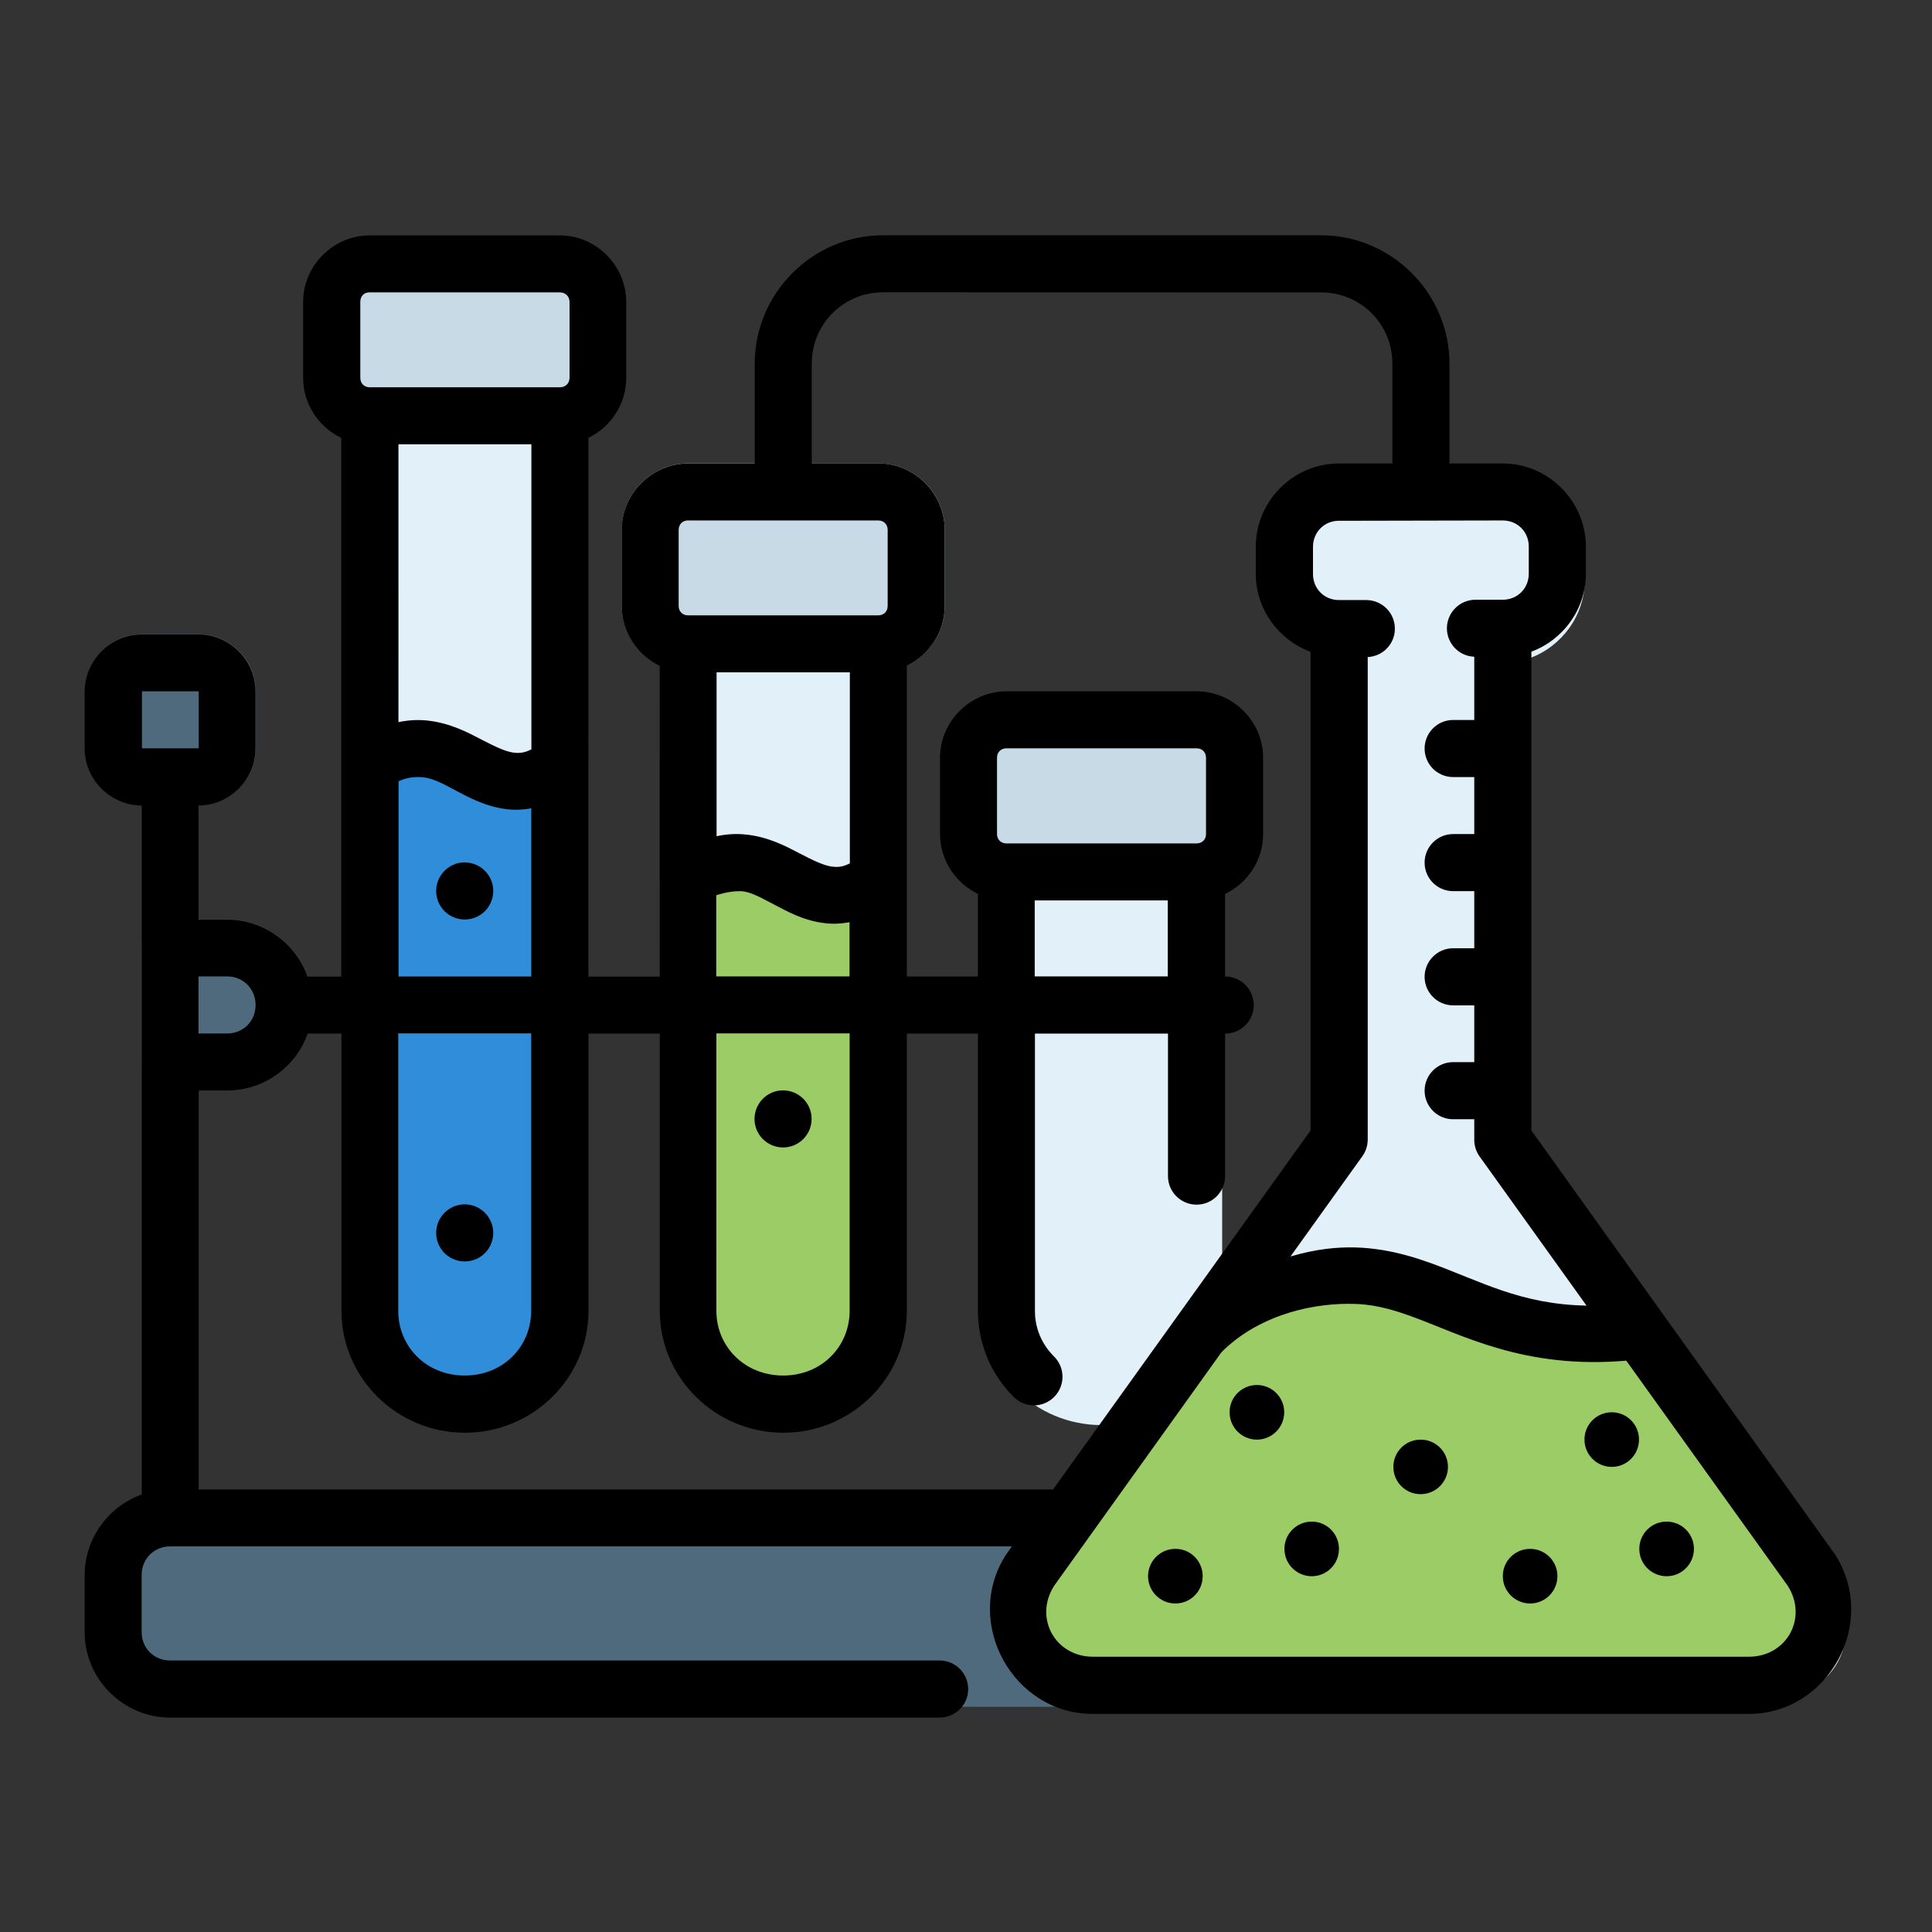<?xml version="1.0" encoding="UTF-8" standalone="no"?>
<!-- Created with Inkscape (http://www.inkscape.org/) -->

<svg
   width="64pt"
   height="64pt"
   viewBox="0 0 22.578 22.578"
   version="1.1"
   id="svg831"
   inkscape:version="1.1.2 (b8e25be833, 2022-02-05)"
   sodipodi:docname="Export - Unblash - 64px.svg"
   inkscape:export-filename="E:\Icon Design\TR Icon Design Project\Carlos - Icon Design Project\2023\Januari 2023\Done\Filedline\14 - Magnet.png"
   inkscape:export-xdpi="576"
   inkscape:export-ydpi="576"
   xmlns:inkscape="http://www.inkscape.org/namespaces/inkscape"
   xmlns:sodipodi="http://sodipodi.sourceforge.net/DTD/sodipodi-0.dtd"
   xmlns="http://www.w3.org/2000/svg"
   xmlns:svg="http://www.w3.org/2000/svg"
   xmlns:rdf="http://www.w3.org/1999/02/22-rdf-syntax-ns#"
   xmlns:cc="http://creativecommons.org/ns#"
   xmlns:dc="http://purl.org/dc/elements/1.1/">
  <rect x="0" y="0" width="22.578" height="22.578" fill="#333333" stroke="none"/>
  <defs
     id="defs825">
    <pattern
       id="EMFhbasepattern"
       patternUnits="userSpaceOnUse"
       width="6"
       height="6"
       x="0"
       y="0" />
    <pattern
       id="EMFhbasepattern-9"
       patternUnits="userSpaceOnUse"
       width="6"
       height="6"
       x="0"
       y="0" />
    <pattern
       id="EMFhbasepattern-0"
       patternUnits="userSpaceOnUse"
       width="6"
       height="6"
       x="0"
       y="0" />
    <pattern
       id="EMFhbasepattern-7"
       patternUnits="userSpaceOnUse"
       width="6"
       height="6"
       x="0"
       y="0" />
    <pattern
       id="EMFhbasepattern-2"
       patternUnits="userSpaceOnUse"
       width="6"
       height="6"
       x="0"
       y="0" />
    <pattern
       id="EMFhbasepattern-98"
       patternUnits="userSpaceOnUse"
       width="6"
       height="6"
       x="0"
       y="0" />
    <pattern
       id="EMFhbasepattern-6"
       patternUnits="userSpaceOnUse"
       width="6"
       height="6"
       x="0"
       y="0" />
    <pattern
       id="EMFhbasepattern-01"
       patternUnits="userSpaceOnUse"
       width="6"
       height="6"
       x="0"
       y="0" />
    <pattern
       id="EMFhbasepattern-07"
       patternUnits="userSpaceOnUse"
       width="6"
       height="6"
       x="0"
       y="0" />
    <pattern
       id="EMFhbasepattern-8"
       patternUnits="userSpaceOnUse"
       width="6"
       height="6"
       x="0"
       y="0" />
    <pattern
       id="EMFhbasepattern-4"
       patternUnits="userSpaceOnUse"
       width="6"
       height="6"
       x="0"
       y="0" />
    <pattern
       id="EMFhbasepattern-40"
       patternUnits="userSpaceOnUse"
       width="6"
       height="6"
       x="0"
       y="0" />
    <pattern
       id="EMFhbasepattern-08"
       patternUnits="userSpaceOnUse"
       width="6"
       height="6"
       x="0"
       y="0" />
    <pattern
       id="EMFhbasepattern-04"
       patternUnits="userSpaceOnUse"
       width="6"
       height="6"
       x="0"
       y="0" />
    <pattern
       id="EMFhbasepattern-014"
       patternUnits="userSpaceOnUse"
       width="6"
       height="6"
       x="0"
       y="0" />
    <pattern
       id="EMFhbasepattern-27"
       patternUnits="userSpaceOnUse"
       width="6"
       height="6"
       x="0"
       y="0" />
    <pattern
       id="EMFhbasepattern-09"
       patternUnits="userSpaceOnUse"
       width="6"
       height="6"
       x="0"
       y="0" />
    <pattern
       id="EMFhbasepattern-5"
       patternUnits="userSpaceOnUse"
       width="6"
       height="6"
       x="0"
       y="0" />
    <pattern
       id="EMFhbasepattern-018"
       patternUnits="userSpaceOnUse"
       width="6"
       height="6"
       x="0"
       y="0" />
  </defs>
  <sodipodi:namedview
     id="base"
     pagecolor="#ffffff"
     bordercolor="#666666"
     borderopacity="1.0"
     inkscape:pageopacity="0.0"
     inkscape:pageshadow="2"
     inkscape:zoom="3.7537427"
     inkscape:cx="38.228513"
     inkscape:cy="54.612161"
     inkscape:document-units="pt"
     inkscape:current-layer="layer1"
     showgrid="false"
     units="pt"
     inkscape:window-width="958"
     inkscape:window-height="1041"
     inkscape:window-x="0"
     inkscape:window-y="0"
     inkscape:window-maximized="0"
     inkscape:pagecheckerboard="true"
     inkscape:showpageshadow="false"
     inkscape:object-paths="true"
     inkscape:snap-intersection-paths="true"
     inkscape:snap-smooth-nodes="true"
     inkscape:snap-midpoints="true"
     showguides="true"
     inkscape:snap-bbox="true"
     inkscape:bbox-nodes="true"
     inkscape:snap-nodes="false"
     inkscape:snap-global="true"
     inkscape:snap-others="false">
    <inkscape:grid
       type="xygrid"
       id="grid1378" />
    <sodipodi:guide
       position="0.97,21.608"
       orientation="78,0"
       id="guide1380"
       inkscape:locked="false" />
    <sodipodi:guide
       position="0.97,0.97"
       orientation="0,78"
       id="guide1382"
       inkscape:locked="false" />
    <sodipodi:guide
       position="21.608,0.97"
       orientation="-78,0"
       id="guide1384"
       inkscape:locked="false" />
    <sodipodi:guide
       position="21.608,21.608"
       orientation="0,-78"
       id="guide1386"
       inkscape:locked="false" />
  </sodipodi:namedview>
  <g
     inkscape:label="Icon"
     inkscape:groupmode="layer"
     id="layer1"
     transform="translate(0,-274.422)">
    <g
       id="g60623"
       style="display:inline;stroke-width:0.795"
       transform="matrix(1.259,0,0,1.259,-76.15,-117.404)">
      <path
         style="color:#000000;fill:#e2f0fa;stroke-width:0.795;stroke-linecap:round;stroke-linejoin:round;-inkscape-stroke:none"
         d="m 69.848,318.718 c -0.143,5.1e-4 -0.258,0.117 -0.257,0.259 v 4.367 c 0,0.606 0.501,1.104 1.119,1.104 0.618,0 1.119,-0.498 1.119,-1.104 v -4.367 c 5.55e-4,-0.143 -0.116,-0.26 -0.259,-0.259 z"
         id="path1231987"
         sodipodi:nodetypes="ccsssccc" />
      <path
         style="color:#000000;fill:#e2f0fa;stroke-width:0.795;stroke-linecap:round;stroke-linejoin:round;-inkscape-stroke:none"
         d="m 66.936,316.692 a 0.246,0.246 0 0 0 -0.245,0.247 v 6.239 c 0,0.577 0.477,1.05 1.065,1.05 0.588,0 1.065,-0.474 1.065,-1.05 v -6.239 a 0.246,0.246 0 0 0 -0.247,-0.247 z"
         id="path1211270" />
      <path
         id="path1211276"
         style="color:#000000;fill:#9ccc65;fill-opacity:1;stroke-width:0.795;stroke-linecap:round;stroke-linejoin:round;-inkscape-stroke:none"
         d="m 68.434,319.32 c -0.205,0.15 -0.355,0.061 -0.534,-0.022 -0.12,-0.063 -0.27,-0.144 -0.466,-0.165 -0.313,0 -0.511,0.092 -0.755,0.251 v 3.899 c 0,0.583 0.483,1.062 1.077,1.062 0.594,0 1.076,-0.479 1.076,-1.062 v -4.251 z"
         sodipodi:nodetypes="ccccssscc" />
      <path
         style="color:#000000;fill:#e2f0fa;stroke-width:0.795;stroke-linecap:round;stroke-linejoin:round;-inkscape-stroke:none"
         d="m 63.99,314.703 a 0.243,0.243 0 0 0 -0.242,0.244 v 8.115 c 0,0.57 0.472,1.039 1.053,1.039 0.581,0 1.053,-0.468 1.053,-1.039 v -8.115 A 0.243,0.243 0 0 0 65.61,314.703 Z"
         id="path1205283" />
      <path
         id="path1205091"
         style="color:#000000;fill:#308dd9;fill-opacity:1;stroke-width:0.795;stroke-linecap:round;stroke-linejoin:round;-inkscape-stroke:none"
         d="m 65.465,318.356 c -0.201,0.148 -0.347,0.059 -0.522,-0.021 -0.118,-0.061 -0.264,-0.161 -0.456,-0.161 -0.251,0 -0.499,0.091 -0.739,0.245 v 4.786 c 0,0.57 0.472,1.039 1.053,1.039 0.581,0 1.053,-0.469 1.053,-1.039 v -5.13 z"
         sodipodi:nodetypes="ccccssscc" />
      <path
         style="color:#000000;fill:#4f697d;stroke-width:0.795;stroke-linecap:round;stroke-linejoin:round;-inkscape-stroke:none"
         d="m 62.066,319.754 a 0.265,0.265 0 0 0 -0.264,0.266 v 1.057 a 0.265,0.265 0 0 0 0.264,0.266 h 0.529 c 0.435,0 0.793,-0.358 0.793,-0.793 0,-0.435 -0.358,-0.795 -0.793,-0.795 z"
         id="path1231423" />
      <path
         style="color:#000000;fill:#4f697d;stroke-width:0.795;stroke-linecap:round;stroke-linejoin:round;-inkscape-stroke:none"
         d="m 62.248,325.194 c -0.435,0 -0.793,0.36 -0.793,0.795 v 0.281 c 0,0.435 0.358,0.793 0.793,0.793 H 72.062 c 0.084,4.7e-4 0.163,-0.039 0.213,-0.105 l 1.186,-1.34 c 0.132,-0.175 0.006,-0.425 -0.213,-0.424 z"
         id="path1231799"
         sodipodi:nodetypes="ssssccccs" />
      <path
         style="color:#000000;fill:#c8dae5;stroke-width:0.795;stroke-linecap:round;stroke-linejoin:round;-inkscape-stroke:none"
         d="m 63.992,313.486 c -0.309,0 -0.565,0.256 -0.565,0.565 v 0.646 c 4e-6,0.309 0.256,0.565 0.565,0.565 h 1.615 c 0.309,0 0.565,-0.256 0.565,-0.565 v -0.646 c -3e-6,-0.309 -0.256,-0.565 -0.565,-0.565 z"
         id="path1205475" />
      <path
         style="color:#000000;fill:#c8dae5;stroke-width:0.795;stroke-linecap:round;stroke-linejoin:round;-inkscape-stroke:none"
         d="m 66.873,315.521 c -0.338,0 -0.617,0.279 -0.617,0.617 v 0.705 c 4e-6,0.338 0.279,0.617 0.617,0.617 h 1.764 c 0.338,0 0.617,-0.279 0.617,-0.617 v -0.705 c -3e-6,-0.338 -0.279,-0.617 -0.617,-0.617 z"
         id="path1231229" />
      <path
         style="color:#000000;fill:#e2f0fa;fill-opacity:1;stroke-width:3.003;stroke-linecap:round;stroke-linejoin:round;-inkscape-stroke:none"
         d="m 281.665,157.528 0.177,-16.922 c 1.111,-0.413 1.912,-1.488 1.912,-2.734 v -0.6 c 0,-1.598 -1.318,-2.916 -2.916,-2.916 h -4.772 c -1.598,0 -2.916,1.318 -2.916,2.916 v 0.6 c 0,1.248 0.806,2.325 1.92,2.736 l 0.133,16.92 -10.513,14.904 c -1.505,2.365 -0.542,4.683 2.261,4.683 h 23.01 c 2.803,0 3.758,-2.443 2.253,-4.808 z"
         transform="matrix(0.265,0,0,0.265,0,280.067)"
         id="rect38814-4-6"
         sodipodi:nodetypes="ccsssssscccsscc" />
      <path
         id="path1240048"
         style="color:#000000;fill:#9ccc65;fill-opacity:1;stroke-width:0.795;stroke-linecap:round;stroke-linejoin:round;-inkscape-stroke:none"
         d="m 71.562,323.478 -1.556,2.169 c -0.003,0.004 -0.005,0.007 -0.007,0.011 -0.38,0.597 0.064,1.405 0.772,1.405 h 5.809 c 0.708,0 1.15,-0.84 0.77,-1.437 -0.002,-0.004 -0.005,-0.007 -0.007,-0.011 l -1.623,-2.233 c -0.703,0.174 -1.41,-0.114 -1.955,-0.315 -0.217,-0.079 -0.391,-0.138 -0.746,-0.138 -0.518,0 -1.055,0.3 -1.456,0.549 z"
         sodipodi:nodetypes="cccsscccccc" />
      <path
         style="color:#000000;fill:#c8dae5;fill-opacity:1;stroke-width:0.795;stroke-linecap:round;stroke-linejoin:round;-inkscape-stroke:none"
         d="m 69.902,317.719 c -0.309,0 -0.565,0.256 -0.565,0.565 v 0.647 c 4e-6,0.309 0.256,0.565 0.565,0.565 h 1.615 c 0.309,0 0.565,-0.256 0.565,-0.565 v -0.647 c -3e-6,-0.309 -0.256,-0.565 -0.565,-0.565 z"
         id="path108854" />
      <path
         style="color:#000000;fill:#4f697d;stroke-width:0.795;stroke-linecap:round;stroke-linejoin:round;-inkscape-stroke:none"
         d="m 61.803,317.107 c -0.289,0 -0.529,0.24 -0.529,0.529 v 0.529 c 0,0.289 0.24,0.529 0.529,0.529 h 0.527 c 0.289,0 0.529,-0.24 0.529,-0.529 v -0.529 c 0,-0.289 -0.24,-0.529 -0.529,-0.529 z"
         id="path1231433" />
      <path
         id="rect99596"
         style="color:#000000;display:inline;fill:#000000;stroke-width:0.795;stroke-linecap:round;stroke-linejoin:round;-inkscape-stroke:none"
         d="m 74.699,321.713 v -4.444 c 0.294,-0.109 0.506,-0.394 0.506,-0.723 v -0.252 c 6e-6,-0.423 -0.349,-0.772 -0.772,-0.772 h -0.494 v -0.926 c 0,-0.654 -0.537,-1.192 -1.192,-1.192 h -4.066 c -0.654,0 -1.191,0.537 -1.191,1.192 v 0.926 h -0.618 c -0.338,0 -0.617,0.28 -0.617,0.618 v 0.705 c 3e-6,0.244 0.146,0.457 0.353,0.557 -0.001,0.963 0,1.922 0,2.883 h -0.662 c 2.02e-4,-1.668 0,-3.333 2.65e-4,-5.001 0.207,-0.1 0.351,-0.313 0.351,-0.556 v -0.705 c -1.6e-5,-0.338 -0.279,-0.618 -0.617,-0.618 h -1.764 c -0.338,0 -0.618,0.28 -0.618,0.618 v 0.705 c 2e-6,0.244 0.146,0.457 0.354,0.557 -2.49e-4,1.668 0,3.333 0,5 h -0.312 c -0.11,-0.307 -0.404,-0.529 -0.747,-0.529 h -0.266 v -1.059 c 0.289,0 0.529,-0.24 0.529,-0.529 v -0.529 c 0,-0.289 -0.24,-0.53 -0.529,-0.53 h -0.527 c -0.289,0 -0.53,0.241 -0.53,0.53 v 0.529 c 0,0.289 0.241,0.529 0.53,0.529 v 6.395 c -0.307,0.11 -0.53,0.406 -0.53,0.749 v 0.529 c 0,0.435 0.358,0.793 0.793,0.793 h 7.144 c 0.145,-5.3e-4 0.264,-0.118 0.264,-0.264 5.29e-4,-0.146 -0.118,-0.265 -0.264,-0.266 h -7.144 c -0.149,0 -0.264,-0.114 -0.264,-0.264 v -0.529 c 0,-0.149 0.114,-0.266 0.264,-0.266 h 7.814 l -0.058,0.082 c -0.398,0.626 0.067,1.473 0.809,1.473 h 6.088 c 0.742,0 1.205,-0.847 0.803,-1.478 z m -9.018,-7.779 c 0.051,0 0.09,0.036 0.09,0.088 v 0.705 c 0,0.052 -0.038,0.088 -0.09,0.088 h -1.764 c -0.052,0 -0.088,-0.036 -0.088,-0.088 v -0.705 c 0,-0.049 0.031,-0.088 0.083,-0.088 z m 7.066,0 c 0.368,0 0.662,0.294 0.662,0.662 v 0.926 h -0.496 c -0.423,0 -0.772,0.349 -0.772,0.772 v 0.252 c 0,0.33 0.213,0.615 0.508,0.724 v 4.444 l -2.39,3.332 h -7.93 v -3.703 h 0.266 c 0.343,0 0.638,-0.222 0.747,-0.529 h 0.312 v 2.574 c 0,0.621 0.513,1.131 1.146,1.131 0.633,0 1.147,-0.51 1.147,-1.131 v -2.574 h 0.662 v 2.574 c 0,0.621 0.514,1.131 1.147,1.131 0.633,0 1.146,-0.51 1.146,-1.131 v -2.574 h 0.66 v 2.574 c 0,0.31 0.127,0.597 0.334,0.801 0.105,0.103 0.273,0.101 0.375,-0.004 0.102,-0.104 0.101,-0.27 -0.002,-0.373 -0.11,-0.109 -0.178,-0.256 -0.178,-0.424 v -2.574 h 1.235 v 1.322 c -5.29e-4,0.147 0.119,0.266 0.266,0.266 0.146,-5.3e-4 0.264,-0.119 0.264,-0.266 v -1.322 c 0.146,5.3e-4 0.265,-0.117 0.266,-0.264 5.29e-4,-0.147 -0.119,-0.266 -0.266,-0.266 V 319.518 c 0.208,-0.1 0.353,-0.313 0.353,-0.557 v -0.707 c -5e-6,-0.338 -0.279,-0.617 -0.617,-0.617 h -1.764 c -0.338,0 -0.618,0.279 -0.618,0.617 v 0.707 c 5e-6,0.243 0.145,0.456 0.352,0.557 v 0.766 h -0.66 v -2.884 h 5.29e-4 c 0.207,-0.1 0.351,-0.313 0.351,-0.556 v -0.705 c -3e-6,-0.338 -0.279,-0.618 -0.617,-0.618 h -0.617 v -0.926 c 3e-6,-0.368 0.294,-0.662 0.662,-0.662 z m -8.564,1.41 h 1.234 v 2.832 c -0.07,0.035 -0.116,0.036 -0.166,0.03 -0.072,-0.009 -0.168,-0.054 -0.297,-0.121 -0.128,-0.067 -0.288,-0.152 -0.496,-0.176 -0.087,-0.01 -0.18,-0.006 -0.275,0.014 z m 4.453,0.707 c 0.052,0 0.088,0.036 0.088,0.088 v 0.705 c 0,0.052 -0.036,0.088 -0.088,0.088 h -1.764 c -0.052,0 -0.088,-0.036 -0.088,-0.088 v -0.705 c 0,-0.049 0.032,-0.084 0.079,-0.088 z m 5.797,0 c 0.137,0 0.242,0.105 0.242,0.242 v 0.252 c 3e-6,0.137 -0.105,0.242 -0.242,0.242 h -0.252 c -0.147,-5.3e-4 -0.266,0.119 -0.266,0.266 7.93e-4,0.142 0.113,0.258 0.254,0.263 v 0.587 h -0.197 c -0.145,5.3e-4 -0.263,0.118 -0.264,0.264 -5.29e-4,0.146 0.117,0.265 0.264,0.266 h 0.197 v 0.529 h -0.197 c -0.145,5.3e-4 -0.263,0.118 -0.264,0.264 -5.29e-4,0.146 0.117,0.265 0.264,0.266 h 0.197 v 0.53 h -0.197 c -0.145,5.3e-4 -0.263,0.118 -0.264,0.264 -5.29e-4,0.146 0.117,0.265 0.264,0.266 h 0.197 v 0.527 h -0.197 c -0.146,5.3e-4 -0.264,0.119 -0.264,0.266 5.29e-4,0.145 0.118,0.264 0.264,0.264 h 0.197 v 0.191 c -2.36e-4,0.055 0.017,0.109 0.049,0.154 l 0.993,1.385 c -0.615,-0.011 -0.987,-0.229 -1.444,-0.394 -0.28,-0.101 -0.598,-0.179 -0.969,-0.133 -0.108,0.013 -0.219,0.037 -0.335,0.071 l 0.666,-0.929 c 0.033,-0.045 0.05,-0.099 0.051,-0.154 v -4.481 c 0.141,-0.007 0.252,-0.122 0.252,-0.263 5.29e-4,-0.146 -0.117,-0.265 -0.264,-0.266 h -0.254 c -0.137,0 -0.242,-0.105 -0.242,-0.242 v -0.252 c 0,-0.133 0.099,-0.236 0.229,-0.242 z m -7.297,1.41 h 1.237 v 1.773 c -0.07,0.036 -0.116,0.036 -0.166,0.03 -0.072,-0.009 -0.169,-0.054 -0.297,-0.121 -0.128,-0.067 -0.288,-0.153 -0.496,-0.176 -0.088,-0.01 -0.181,-0.006 -0.278,0.015 z m -5.334,0.176 h 0.527 v 0.529 h -0.527 z m 8.025,0.529 h 1.764 c 0.052,0 0.088,0.036 0.088,0.088 v 0.707 c 0,0.052 -0.036,0.088 -0.088,0.088 h -1.764 c -0.052,0 -0.088,-0.036 -0.088,-0.088 v -0.707 c 0,-0.052 0.036,-0.088 0.088,-0.088 z m -5.118,0.389 c 0.125,0.065 0.277,0.151 0.479,0.176 0.073,0.009 0.15,0.006 0.228,-0.008 v 1.561 H 64.184 v -1.812 c 0.066,-0.03 0.12,-0.04 0.192,-0.039 0.112,0 0.21,0.057 0.335,0.122 z m 0.09,0.67 c -0.147,-5.2e-4 -0.266,0.119 -0.266,0.266 5.29e-4,0.146 0.119,0.264 0.266,0.264 0.146,-2.6e-4 0.263,-0.118 0.264,-0.264 5.29e-4,-0.146 -0.118,-0.265 -0.264,-0.266 z m 2.554,0.267 c 0.091,0 0.185,0.056 0.311,0.121 0.125,0.065 0.275,0.152 0.476,0.176 0.073,0.009 0.151,0.006 0.23,-0.009 v 0.503 h -1.237 v -0.753 c 0,0 0.105,-0.038 0.219,-0.038 z m 2.736,0.086 h 1.235 v 0.705 h -1.235 z m -7.762,0.705 h 0.266 c 0.149,0 0.264,0.116 0.264,0.266 0,0.149 -0.114,0.264 -0.264,0.264 h -0.266 z m 1.854,0.529 h 1.234 v 2.574 c 0,0.335 -0.261,0.602 -0.617,0.602 -0.356,0 -0.617,-0.267 -0.617,-0.602 z m 2.953,0 h 1.237 v 2.574 c 0,0.335 -0.261,0.602 -0.617,0.602 -0.356,0 -0.62,-0.267 -0.62,-0.602 z m 0.62,0.529 c -0.147,-5.3e-4 -0.266,0.119 -0.266,0.266 5.3e-4,0.146 0.119,0.264 0.266,0.264 0.145,-5.3e-4 0.263,-0.118 0.264,-0.264 5.29e-4,-0.146 -0.117,-0.265 -0.264,-0.266 z m -2.955,1.058 c -0.147,-5.2e-4 -0.266,0.119 -0.266,0.266 5.29e-4,0.146 0.119,0.264 0.266,0.264 0.146,-2.6e-4 0.263,-0.118 0.264,-0.264 5.29e-4,-0.146 -0.118,-0.265 -0.264,-0.266 z m 8.209,0.924 c 0.202,-0.003 0.377,0.043 0.576,0.115 0.464,0.168 1.045,0.494 1.996,0.412 l 1.499,2.09 c 0.189,0.297 -0.009,0.658 -0.361,0.658 h -6.088 c -0.352,0 -0.55,-0.361 -0.361,-0.658 l 1.554,-2.169 c 0.318,-0.318 0.777,-0.449 1.186,-0.449 z m -0.856,0.753 c -0.141,-5.3e-4 -0.255,0.114 -0.254,0.254 2.64e-4,0.14 0.114,0.253 0.254,0.253 0.139,-2.7e-4 0.252,-0.113 0.253,-0.253 5.29e-4,-0.14 -0.113,-0.254 -0.253,-0.254 z m 3.294,0.253 c -0.141,-5.3e-4 -0.255,0.114 -0.254,0.254 2.64e-4,0.14 0.114,0.253 0.254,0.253 0.139,-5.3e-4 0.252,-0.113 0.252,-0.253 5.29e-4,-0.14 -0.112,-0.254 -0.252,-0.254 z m -1.774,0.254 c -0.141,-5.3e-4 -0.255,0.114 -0.254,0.254 5.29e-4,0.14 0.114,0.253 0.254,0.252 0.139,-2.7e-4 0.252,-0.113 0.253,-0.252 5.29e-4,-0.14 -0.113,-0.254 -0.253,-0.254 z M 72.661,325.344 c -0.141,-5.3e-4 -0.255,0.114 -0.254,0.254 2.65e-4,0.14 0.114,0.253 0.254,0.253 0.139,-5.3e-4 0.252,-0.113 0.252,-0.253 5.3e-4,-0.14 -0.112,-0.254 -0.252,-0.254 z m 3.294,0 c -0.141,-5.3e-4 -0.255,0.114 -0.254,0.254 2.65e-4,0.14 0.114,0.253 0.254,0.253 0.139,-2.7e-4 0.252,-0.113 0.253,-0.253 5.29e-4,-0.14 -0.113,-0.254 -0.253,-0.254 z m -4.559,0.253 c -0.141,-7.9e-4 -0.255,0.113 -0.255,0.254 2.65e-4,0.14 0.115,0.254 0.255,0.253 0.139,-5.3e-4 0.252,-0.113 0.252,-0.253 5.3e-4,-0.14 -0.112,-0.254 -0.252,-0.254 z m 3.292,0 c -0.141,-5.2e-4 -0.255,0.114 -0.254,0.254 2.64e-4,0.14 0.114,0.253 0.254,0.253 0.139,-2.6e-4 0.252,-0.113 0.253,-0.253 5.29e-4,-0.14 -0.113,-0.254 -0.253,-0.254 z"
         sodipodi:nodetypes="ccssscsssscsssccccsssssscccsccssssssccssscccssssccssccssssssscsccssscccccsccsssccsssccscccsccccccsccsssssscccccssscssccscssccsscsssssscccccccccccccccccccccccccccccssccccccssssccccccccccccssssssssssscssccscscccsscsscccsccccscsssscccssscccssscssssscscsccccccscccccccccccccccccccccccccccccccccccccccccc" />
    </g>
  </g>
</svg>
